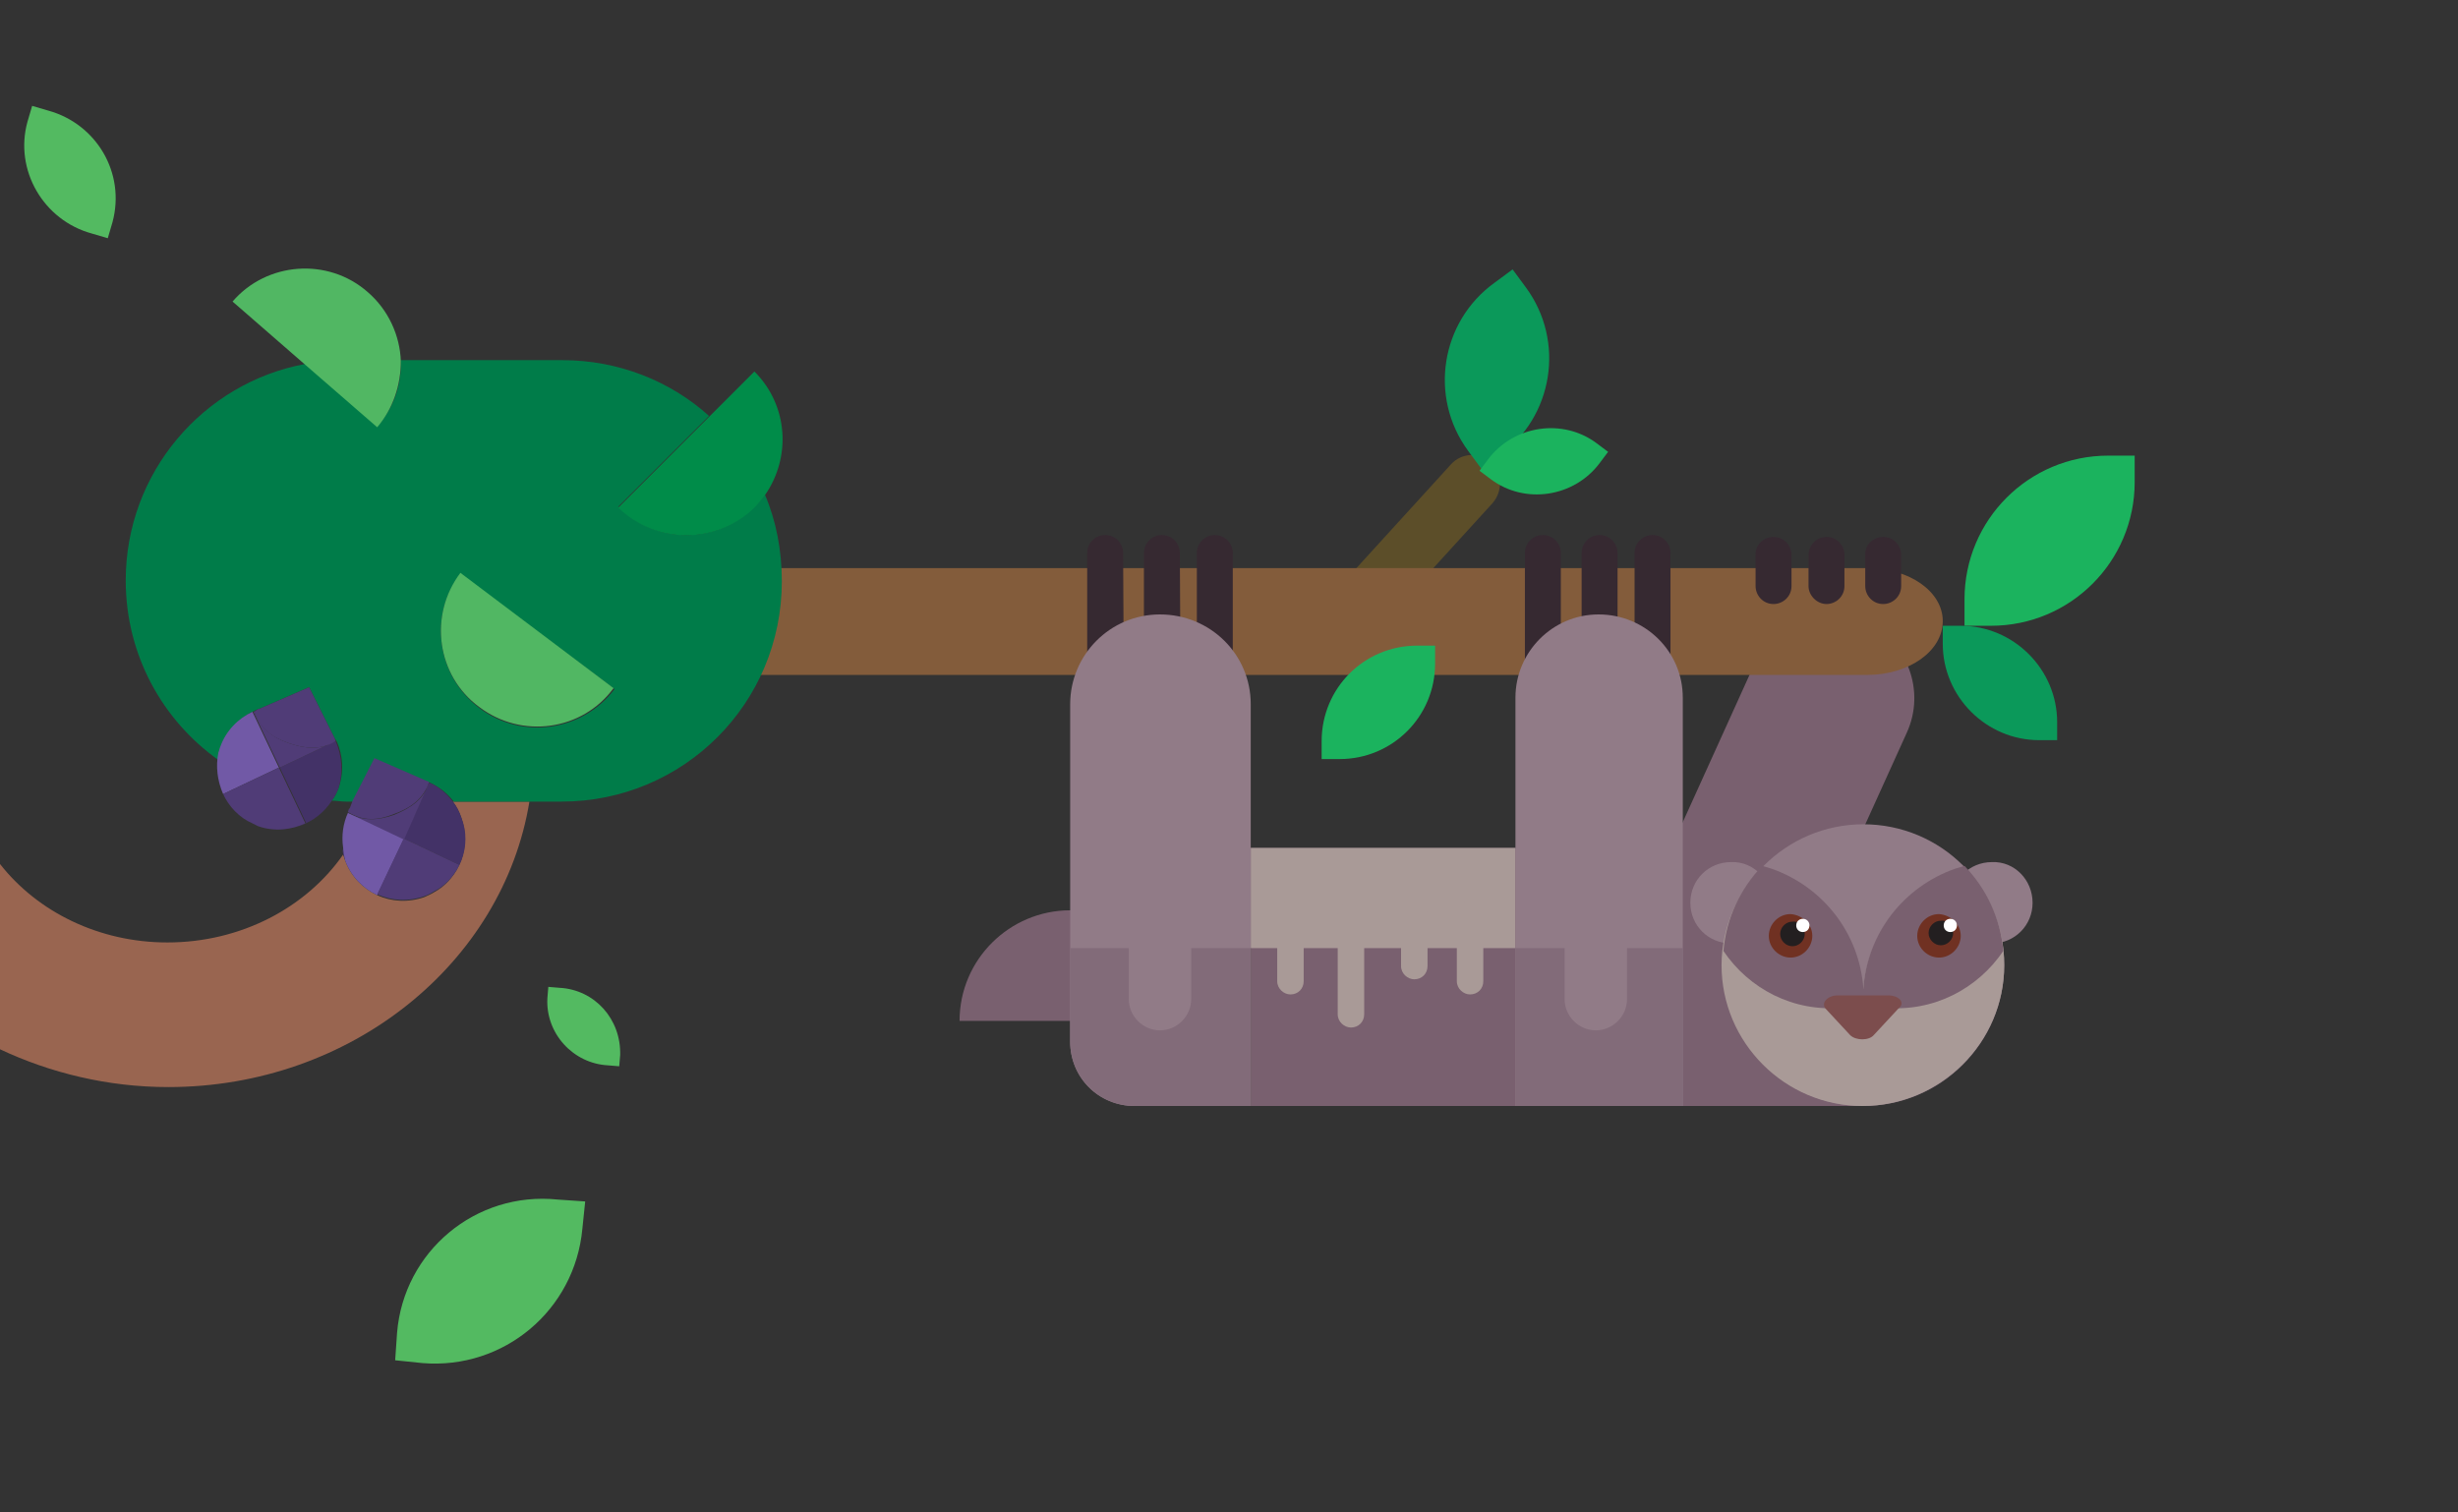 <?xml version="1.0" encoding="utf-8"?>
<!-- Generator: Adobe Illustrator 26.3.1, SVG Export Plug-In . SVG Version: 6.00 Build 0)  -->
<svg version="1.1" id="layer-sloth" xmlns="http://www.w3.org/2000/svg" xmlns:xlink="http://www.w3.org/1999/xlink" x="0px"
	 y="0px" viewBox="0 0 260 160" style="enable-background:new 0 0 260 160;" xml:space="preserve">
<rect x="0" y="0" width="260" height="160" fill="#333333" stroke="none"/>
<style type="text/css">
	.st0{fill:#79606F;}
	.st1{fill:#5C4E29;}
	.st2{fill:#835C3B;}
	.st3{fill:#1BB35E;}
	.st4{fill:#0B995A;}
	.st5{fill:#362931;}
	.st6{fill:#917B87;}
	.st7{fill:#A99A97;}
	.st8{fill:#826B79;}
	.st9{fill:#703122;}
	.st10{fill:#231F20;}
	.st11{fill:#FFFFFF;}
	.st12{fill:#7C4D4D;}
	.st13{fill:#996550;}
	.st14{fill:#007C49;}
	.st15{fill:#51B763;}
	.st16{fill:#433267;}
	.st17{fill:#503C77;}
	.st18{fill:#7159A6;}
	.st19{fill:#008C49;}
	.st20{fill:#53BA61;}
</style>
<g id="sloth">
	<g id="sloth-animal">
		<path class="st0" d="M197.3,65.8c-4.5-2-9.7,0-11.7,4.4l-16.9,37.3l16.1,7.3l16.9-37.3C203.7,73.1,201.8,67.9,197.3,65.8"/>
		<path class="st1" d="M157.7,48.9c-1.2-1.1-3.1-1-4.2,0.2l-11.3,12.4l4.4,4.1l11.3-12.4C159,51.9,158.9,50,157.7,48.9"/>
		<path class="st2" d="M197.5,60.1h-120v11.3h120c4.4,0,8-2.5,8-5.7C205.5,62.6,202,60.1,197.5,60.1"/>
		<path class="st3" d="M223,48.2c-8.4,0-15.2,6.8-15.2,15.2v2.8h2.8c8.4,0,15.2-6.8,15.2-15.2v-2.8C225.8,48.2,223,48.2,223,48.2z"
			/>
		<path class="st3" d="M149.9,68.3c-5.6,0-10.1,4.5-10.1,10.1v1.9h1.9c5.6,0,10.1-4.5,10.1-10.1v-1.9H149.9z"/>
		<path class="st4" d="M217.6,76.4c0-5.6-4.6-10.2-10.2-10.2h-1.9v1.9c0,5.6,4.6,10.2,10.2,10.2h1.9V76.4z"/>
		<path class="st4" d="M158.1,29.9c-5.7,4.1-7,12.1-2.8,17.8l1.4,1.9l1.9-1.4c5.7-4.1,7-12.1,2.8-17.8l-1.4-1.9L158.1,29.9z"/>
		<path class="st3" d="M168.9,46.9c-3.6-2.7-8.8-1.9-11.5,1.7l-0.9,1.2l1.2,0.9c3.6,2.7,8.8,1.9,11.5-1.7l0.9-1.2L168.9,46.9z"/>
		<path class="st5" d="M171.2,76.7h-3.9V58.5c0-1.1,0.9-1.9,1.9-1.9c1.1,0,1.9,0.9,1.9,1.9v18.2H171.2z"/>
		<path class="st5" d="M165.2,76.7h-3.9V58.5c0-1.1,0.9-1.9,1.9-1.9c1.1,0,1.9,0.9,1.9,1.9v18.2H165.2z"/>
		<path class="st5" d="M176.8,76.7h-3.9V58.5c0-1.1,0.9-1.9,1.9-1.9c1.1,0,1.9,0.9,1.9,1.9v18.2H176.8z"/>
		<path class="st5" d="M193.2,56.8L193.2,56.8c1.1,0,1.9,0.9,1.9,1.9V62c0,1.1-0.9,1.9-1.9,1.9s-1.9-0.9-1.9-1.9v-3.2
			C191.3,57.7,192.1,56.8,193.2,56.8"/>
		<path class="st5" d="M199.2,56.8L199.2,56.8c1.1,0,1.9,0.9,1.9,1.9V62c0,1.1-0.9,1.9-1.9,1.9c-1.1,0-1.9-0.9-1.9-1.9v-3.2
			C197.2,57.7,198.1,56.8,199.2,56.8"/>
		<path class="st5" d="M187.6,56.8L187.6,56.8c1.1,0,1.9,0.9,1.9,1.9V62c0,1.1-0.9,1.9-1.9,1.9c-1.1,0-1.9-0.9-1.9-1.9v-3.2
			C185.6,57.7,186.5,56.8,187.6,56.8"/>
		<path class="st5" d="M124.9,76.7H121V58.5c0-1.1,0.9-1.9,1.9-1.9c1.1,0,1.9,0.9,1.9,1.9L124.9,76.7L124.9,76.7z"/>
		<path class="st5" d="M118.9,76.7H115V58.5c0-1.1,0.9-1.9,1.9-1.9c1.1,0,1.9,0.9,1.9,1.9L118.9,76.7L118.9,76.7z"/>
		<path class="st5" d="M130.5,76.7h-3.9V58.5c0-1.1,0.9-1.9,1.9-1.9c1.1,0,1.9,0.9,1.9,1.9v18.2H130.5z"/>
		<path class="st0" d="M113.2,96.3c-6.4,0-11.7,5.2-11.7,11.7h23.3C124.9,101.5,119.7,96.3,113.2,96.3"/>
		<polygon class="st0" points="132.3,89.7 178,89.7 178.1,100.6 191,100.8 197.1,117 132.3,117 		"/>
		<path class="st6" d="M215,95.5c0,2.4-1.9,4.3-4.3,4.3c-2.4,0-4.3-1.9-4.3-4.3s1.9-4.3,4.3-4.3C213.1,91.1,215,93.1,215,95.5"/>
		<path class="st6" d="M187.4,95.5c0,2.4-1.9,4.3-4.3,4.3c-2.4,0-4.3-1.9-4.3-4.3s1.9-4.3,4.3-4.3C185.5,91.1,187.4,93.1,187.4,95.5
			"/>
		<path class="st6" d="M212,102.1c0,8.2-6.7,14.9-14.9,14.9s-14.9-6.7-14.9-14.9s6.7-14.9,14.9-14.9S212,93.8,212,102.1"/>
		<path class="st7" d="M212,102.1c0-4.1-1.6-7.7-4.3-10.4c-5.8,1.6-10.2,6.8-10.6,13H197c-0.4-6.3-4.8-11.4-10.6-13
			c-2.6,2.7-4.3,6.4-4.3,10.4c0,8.2,6.7,14.9,14.9,14.9S212,110.3,212,102.1"/>
		<rect x="132.3" y="89.7" class="st7" width="28" height="10.6"/>
		<path class="st6" d="M169.1,65c-4.9,0-8.8,4-8.8,8.8V117H178V73.8C178,68.9,174,65,169.1,65"/>
		<path class="st6" d="M122.7,65c-5.3,0-9.5,4.3-9.5,9.5v35.7c0,3.8,3,6.8,6.8,6.8h12.3V74.5C132.3,69.2,128,65,122.7,65"/>
		<rect x="160.3" y="100.3" class="st8" width="17.7" height="16.7"/>
		<path class="st8" d="M132.3,117H120c-3.7,0-6.8-3-6.8-6.8v-9.9h19.1V117z"/>
		<path class="st7" d="M136.5,105.2L136.5,105.2c-0.7,0-1.4-0.6-1.4-1.4v-7.1c0-0.7,0.6-1.4,1.4-1.4s1.4,0.6,1.4,1.4v7.1
			C137.9,104.6,137.3,105.2,136.5,105.2"/>
		<path class="st7" d="M155.5,105.2L155.5,105.2c-0.7,0-1.4-0.6-1.4-1.4v-7.1c0-0.7,0.6-1.4,1.4-1.4c0.7,0,1.4,0.6,1.4,1.4v7.1
			C156.9,104.6,156.3,105.2,155.5,105.2"/>
		<path class="st7" d="M142.9,108.7L142.9,108.7c-0.7,0-1.4-0.6-1.4-1.4V96.8c0-0.8,0.6-1.4,1.4-1.4c0.7,0,1.4,0.6,1.4,1.4v10.5
			C144.3,108.1,143.7,108.7,142.9,108.7"/>
		<path class="st7" d="M149.6,103.6L149.6,103.6c-0.7,0-1.4-0.6-1.4-1.4v-5.5c0-0.7,0.6-1.4,1.4-1.4s1.4,0.6,1.4,1.4v5.5
			C151,103,150.4,103.6,149.6,103.6"/>
		<path class="st6" d="M122.7,91.7c-1.8,0-3.3,1.5-3.3,3.3v10.7c0,1.8,1.5,3.3,3.3,3.3s3.3-1.5,3.3-3.3V94.9
			C126,93.1,124.6,91.7,122.7,91.7"/>
		<path class="st6" d="M168.8,91.7c-1.8,0-3.3,1.5-3.3,3.3v10.7c0,1.8,1.5,3.3,3.3,3.3s3.3-1.5,3.3-3.3V94.9
			C172,93.1,170.6,91.7,168.8,91.7"/>
		<path class="st0" d="M186.4,91.6c0.3,0.1,0.7,0.2,1,0.3c5.4,1.9,9.3,6.8,9.7,12.7h0.1c0-0.1,0-0.2,0-0.3l0.2,2.1l-2.5,0.2
			c-5.2,0.5-9.9-2-12.6-6C182.6,97.1,184.1,94,186.4,91.6"/>
		<path class="st0" d="M207.8,91.6c-0.3,0.1-0.7,0.2-1,0.3c-5.4,1.9-9.3,6.8-9.7,12.7H197c0-0.1,0-0.2,0-0.3l-0.2,2.1l2.5,0.2
			c5.2,0.5,9.9-2,12.6-6C211.6,97.1,210.1,94,207.8,91.6"/>
		<path class="st9" d="M191.7,99c0,1.2-1,2.3-2.3,2.3c-1.2,0-2.3-1-2.3-2.3c0-1.2,1-2.3,2.3-2.3C190.7,96.8,191.7,97.8,191.7,99"/>
		<path class="st10" d="M190.9,98.8c0,0.7-0.6,1.3-1.3,1.3s-1.3-0.6-1.3-1.3c0-0.7,0.6-1.3,1.3-1.3C190.3,97.4,190.9,98,190.9,98.8"
			/>
		<path class="st11" d="M191.4,97.9c0,0.4-0.3,0.7-0.7,0.7s-0.7-0.3-0.7-0.7s0.3-0.7,0.7-0.7S191.4,97.5,191.4,97.9"/>
		<path class="st12" d="M199.7,105.3h-5.3c-1.1,0-1.8,0.8-1.3,1.4l2.6,2.8c0.6,0.6,2,0.6,2.5,0l2.6-2.8
			C201.6,106.1,200.9,105.3,199.7,105.3"/>
		<path class="st9" d="M207.4,99c0,1.2-1,2.3-2.3,2.3c-1.2,0-2.3-1-2.3-2.3c0-1.2,1-2.3,2.3-2.3C206.4,96.8,207.4,97.8,207.4,99"/>
		<path class="st10" d="M206.6,98.7c0,0.7-0.6,1.3-1.3,1.3s-1.3-0.6-1.3-1.3s0.6-1.3,1.3-1.3C206,97.3,206.6,97.9,206.6,98.7"/>
		<path class="st11" d="M207,97.9c0,0.4-0.3,0.7-0.7,0.7s-0.7-0.3-0.7-0.7s0.3-0.7,0.7-0.7S207,97.5,207,97.9"/>
	</g>
	<g id="sloth-scene">
		<path class="st13" d="M48.8,86.5c1.1,3.1-0.2,6.4-2.9,7.9c-0.3,0.2-0.6,0.3-1,0.5c-1.7,0.6-3.5,0.5-5-0.2l0,0
			c-1.5-0.7-2.8-2-3.4-3.7c-0.1-0.2-0.1-0.4-0.2-0.6c-3.9,5.6-10.8,9.3-18.6,9.3C10.5,99.7,4,96.5,0,91.4V111c5.3,2.5,11.4,4,17.8,4
			c19.3,0,35.4-13.1,38.2-30.2h-8.1C48.3,85.3,48.6,85.9,48.8,86.5z"/>
		<path class="st14" d="M80.9,52.3c-0.3,0.5-0.7,0.9-1.1,1.3c-4,4-10.4,4-14.4,0L75,44c-4.1-3.7-9.6-5.9-15.5-5.9H42.4
			c0.1,2.5-0.7,5-2.5,7l-7.6-6.6c-10.8,2-19,11.5-19,22.9c0,7.9,3.9,14.8,9.8,19c0-0.3,0.1-0.6,0.2-0.9c0.1-0.2,0.1-0.4,0.2-0.6
			c0.6-1.7,1.9-3,3.4-3.7l0,0c0.2-0.1,0.4-0.2,0.5-0.2l5.3-2.3l2.7,5.4c0.1,0.1,0.1,0.2,0.2,0.3l0,0c0.7,1.5,0.8,3.3,0.2,5
			c-0.2,0.5-0.4,0.9-0.7,1.3c0.5,0,1,0.1,1.5,0.1h0.8l2.3-4.5l5.5,2.4c0.1,0,0.2,0.1,0.3,0.1l0,0c1,0.5,1.8,1.1,2.5,2h8h3.4
			c12.9,0,23.3-10.4,23.3-23.3C82.7,58.2,82.1,55.1,80.9,52.3z M50.7,74.9c-4.5-3.4-5.4-9.8-2-14.2L65,72.9
			C61.6,77.4,55.2,78.3,50.7,74.9z"/>
		<path class="st15" d="M42.4,38.2c-0.1-2.7-1.3-5.4-3.5-7.3c-4.2-3.7-10.7-3.2-14.3,1l7.7,6.7l7.6,6.6
			C41.6,43.2,42.4,40.7,42.4,38.2z"/>
		<path class="st16" d="M36.9,85.6L36.9,85.6c0,0.1-0.1,0.2-0.2,0.4l0,0C36.8,85.8,36.9,85.7,36.9,85.6z"/>
		<path class="st16" d="M42.7,88.7l5.9,2.8c-0.6,1.2-1.5,2.3-2.7,2.9c2.7-1.5,4.1-4.9,2.9-7.9c-0.2-0.6-0.5-1.2-0.9-1.7
			c-0.7-0.9-1.5-1.6-2.5-2L42.7,88.7z"/>
		<path class="st16" d="M39.9,94.6L39.9,94.6c-1.5-0.7-2.8-2-3.4-3.7c-0.2-0.4-0.3-0.9-0.3-1.3c0,0.2,0.1,0.5,0.2,0.7
			c0,0.2,0.1,0.4,0.2,0.6C37.1,92.7,38.4,93.9,39.9,94.6z"/>
		<path class="st17" d="M45.4,82.8c-0.6,1.8-2,2.7-3.7,3.4c-1.7,0.6-3.3,0.7-4.9-0.2l0.2-0.3c-0.1,0.1-0.1,0.2-0.2,0.4l5.9,2.8l0,0
			l0,0L45.4,82.8L45.4,82.8c-0.1,0-0.2-0.1-0.3-0.1L45.4,82.8z"/>
		<path class="st18" d="M36.5,91c0.6,1.7,1.9,3,3.4,3.7l2.8-5.9L36.8,86l0,0l0,0c-0.5,1.1-0.7,2.4-0.5,3.7
			C36.3,90.1,36.4,90.5,36.5,91z"/>
		<path class="st17" d="M48.6,91.5l-5.9-2.8l0,0l0,0l-2.8,5.9l0,0l0,0c1.5,0.7,3.3,0.8,5,0.2c0.3-0.1,0.7-0.3,1-0.5
			C47.1,93.7,48,92.7,48.6,91.5z"/>
		<path class="st17" d="M36.8,85.9c1.6,1,3.2,0.9,4.9,0.2c1.7-0.6,3.1-1.6,3.7-3.4l-0.3-0.1l-5.5-2.4l-2.3,4.5L37,85.5l-0.1,0.1
			L36.8,85.9z"/>
		<path class="st16" d="M23.2,79.6c-0.1,0.3-0.1,0.6-0.2,0.9c-0.1,1.2,0.1,2.4,0.6,3.5l0,0C23,82.6,22.8,81.1,23.2,79.6z"/>
		<path class="st16" d="M27.3,75.1L27.3,75.1c-0.1,0-0.3,0.1-0.5,0.2l0,0C27,75.2,27.1,75.1,27.3,75.1z"/>
		<path class="st16" d="M35.5,78.4l-5.9,2.8l2.8,5.9c-1.5,0.7-3.3,0.8-5,0.2c-0.2-0.1-0.4-0.2-0.6-0.3c0.2,0.1,0.4,0.2,0.6,0.3
			c2.9,1.1,6.1-0.1,7.7-2.6c0.3-0.4,0.5-0.8,0.7-1.3C36.3,81.8,36.2,80,35.5,78.4z"/>
		<path class="st17" d="M35.5,78.4c-1.6,1-3.3,0.8-5,0.2c-1.7-0.6-3-1.6-3.6-3.3l0.4-0.2c-0.2,0.1-0.3,0.1-0.5,0.2l2.8,5.9l0,0l0,0
			L35.5,78.4L35.5,78.4c0-0.1-0.1-0.2-0.1-0.3L35.5,78.4z"/>
		<path class="st18" d="M23.6,84l5.9-2.8l-2.8-5.9l0,0l0,0c-1.5,0.7-2.8,2-3.4,3.7c-0.1,0.2-0.1,0.4-0.2,0.6
			C22.8,81.1,23,82.6,23.6,84z"/>
		<path class="st17" d="M32.3,87.1l-2.8-5.9l0,0l0,0L23.6,84l0,0l0,0c0.6,1.3,1.7,2.5,3.1,3.1c0.2,0.1,0.4,0.2,0.6,0.3
			C29,88,30.8,87.8,32.3,87.1z"/>
		<path class="st17" d="M26.9,75.3c0.6,1.8,1.9,2.7,3.6,3.3c1.7,0.6,3.4,0.8,5-0.2l-0.1-0.3l-2.7-5.4L27.4,75h-0.1L26.9,75.3z"/>
		<path class="st19" d="M79.8,53.7c0.4-0.4,0.8-0.9,1.1-1.3c2.8-4,2.5-9.5-1.1-13.1L75,44.1l-9.6,9.6C69.4,57.6,75.8,57.6,79.8,53.7
			z"/>
		<path class="st15" d="M48.7,60.6c-3.4,4.5-2.5,10.9,2,14.2c4.5,3.4,10.9,2.5,14.2-2L48.7,60.6z"/>
		<path class="st20" d="M42,141l-0.2,2.9l2.9,0.3c8.6,0.7,16.1-5.6,16.9-14.2l0.3-2.9l-2.9-0.2C50.3,126,42.7,132.4,42,141z"/>
		<path class="st20" d="M59.2,104.5l-1.2-0.1l-0.1,1.2c-0.2,3.7,2.7,6.9,6.4,7.1l1.2,0.1l0.1-1.2C65.7,107.8,62.9,104.7,59.2,104.5z
			"/>
		<path class="st20" d="M9.7,24.7l1.7,0.5l0.5-1.7c1.4-5.2-1.7-10.4-6.8-11.8l-1.7-0.5l-0.5,1.7C1.5,18,4.6,23.3,9.7,24.7z"/>
	</g>
</g>
</svg>
